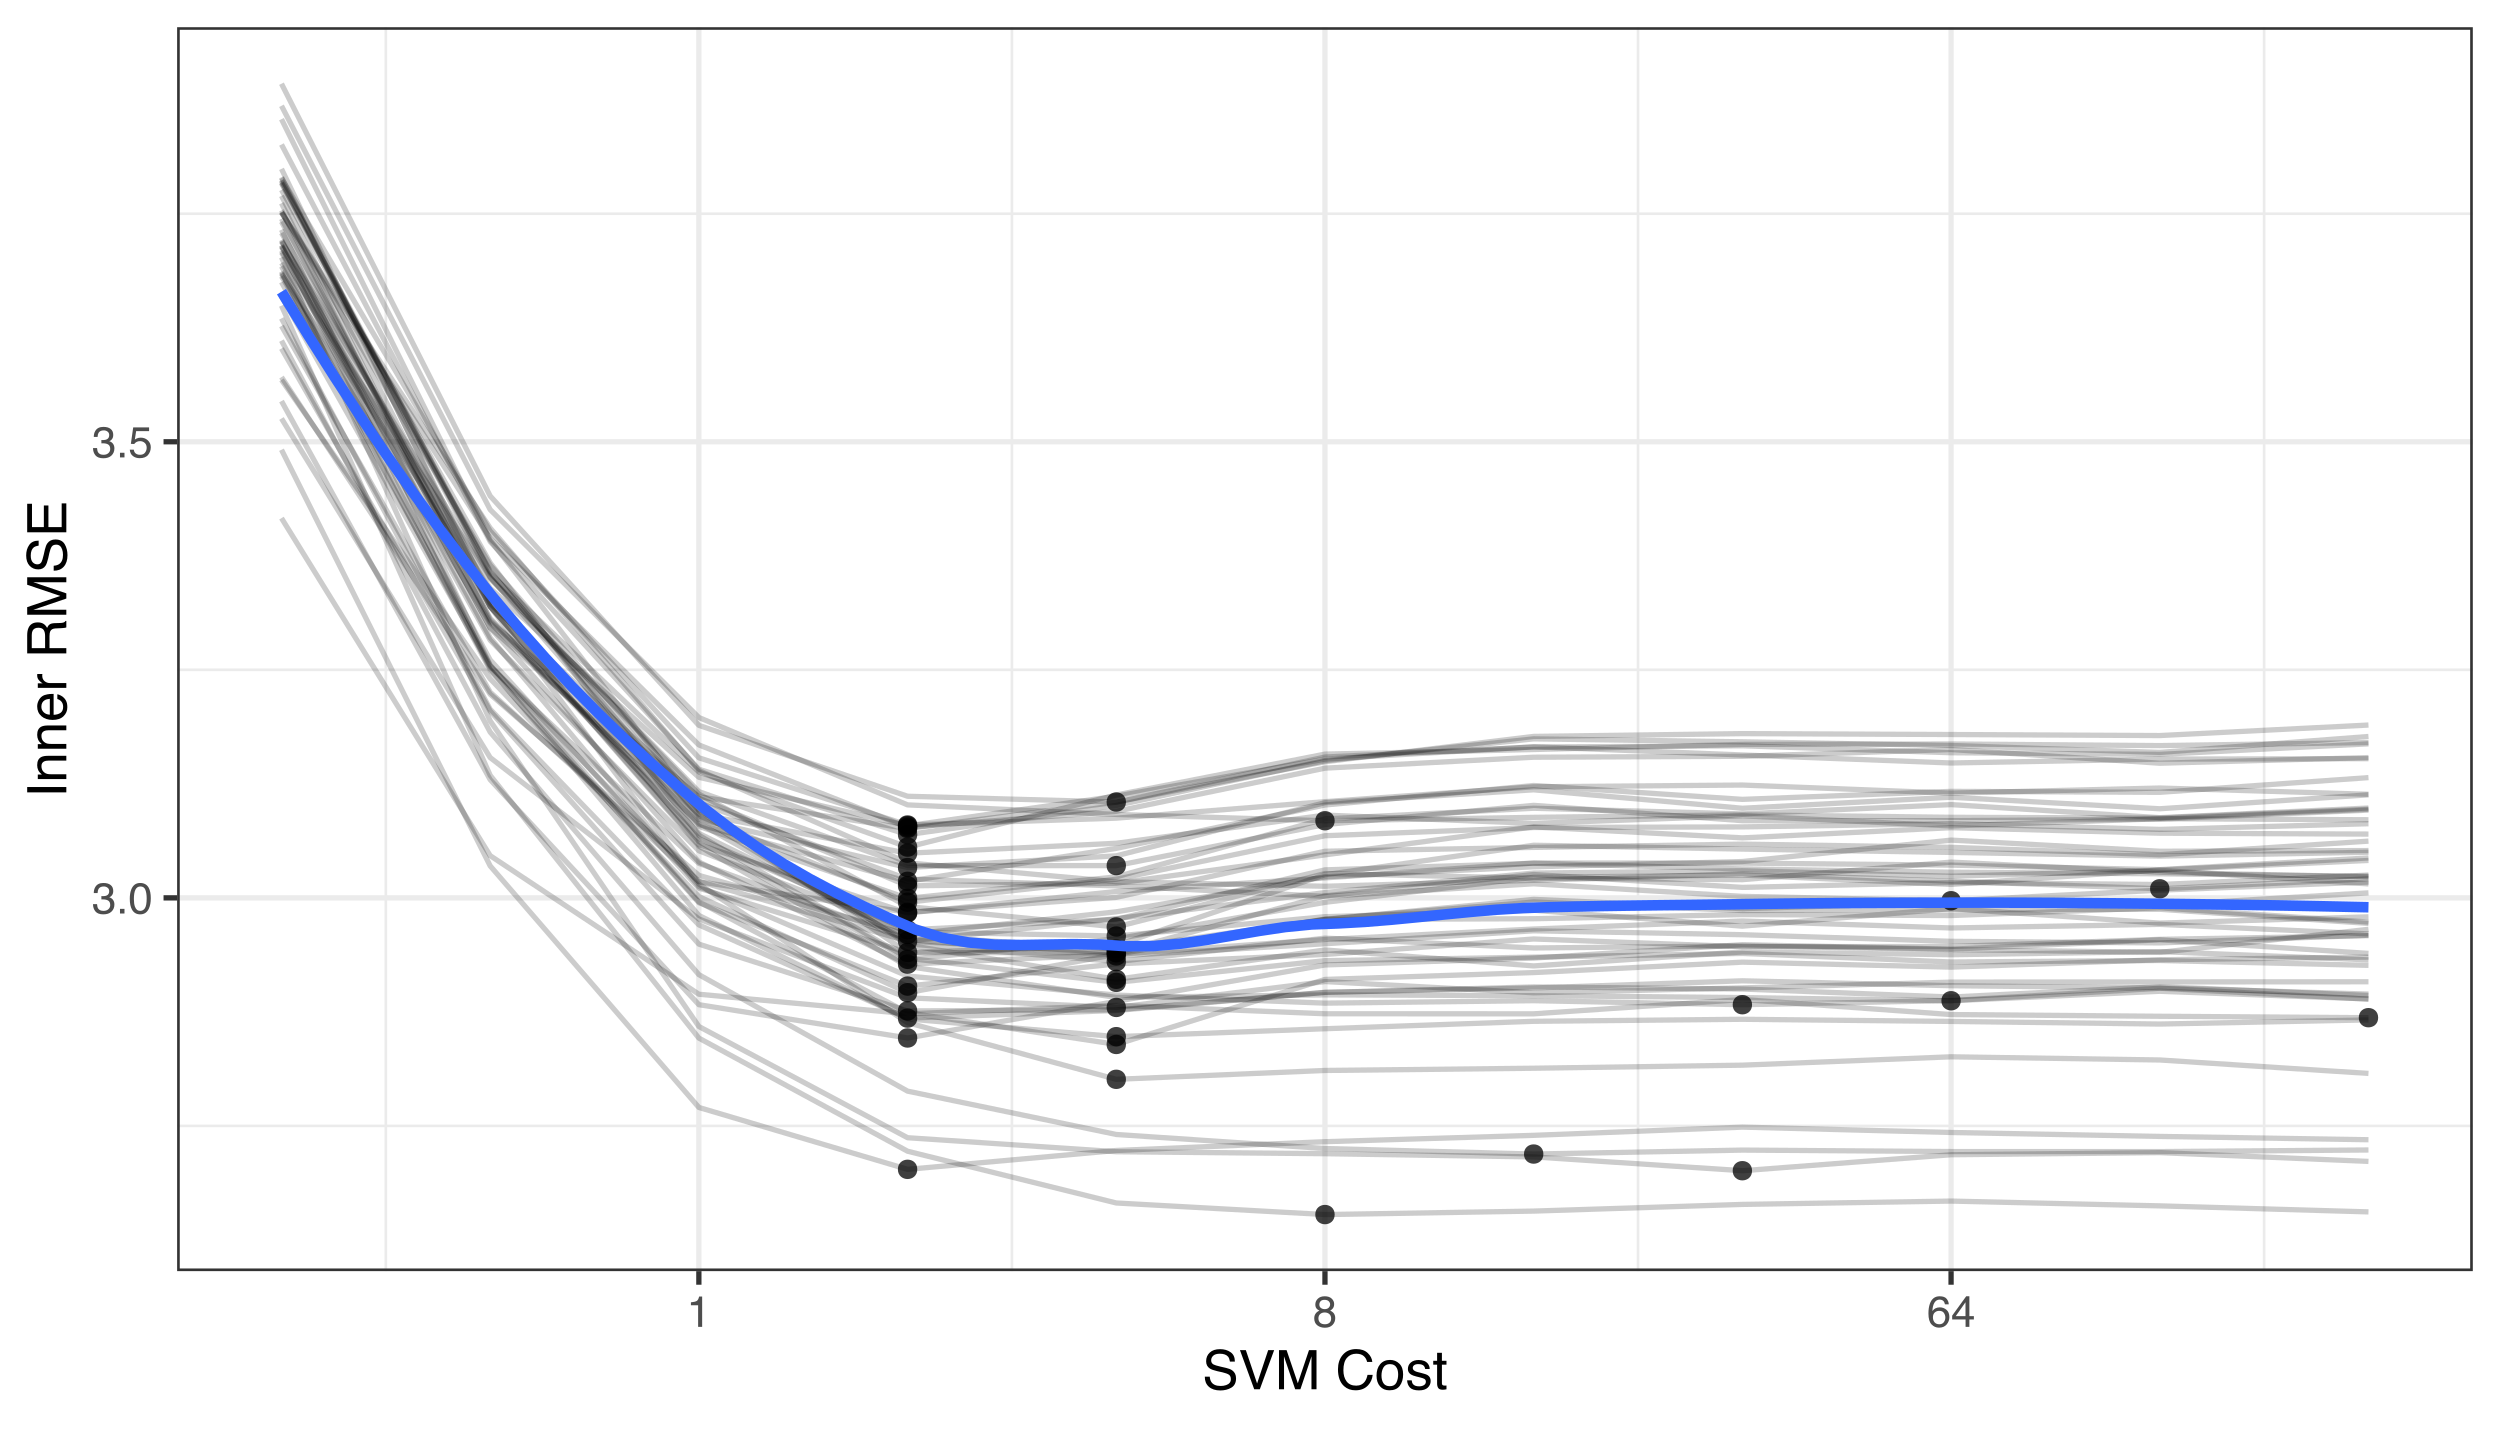 <?xml version="1.0" encoding="UTF-8"?>
<svg xmlns="http://www.w3.org/2000/svg" xmlns:xlink="http://www.w3.org/1999/xlink" width="504pt" height="288pt" viewBox="0 0 504 288" version="1.1">
<defs>
<g>
<symbol overflow="visible" id="glyph0-0">
<path style="stroke:none;" d="M 0.281 0 L 0.281 -6.312 L 5.297 -6.312 L 5.297 0 Z M 4.5 -0.797 L 4.5 -5.516 L 1.078 -5.516 L 1.078 -0.797 Z M 4.5 -0.797 "/>
</symbol>
<symbol overflow="visible" id="glyph0-1">
<path style="stroke:none;" d="M 2.281 0.172 C 1.551 0.172 1.02 -0.023 0.688 -0.422 C 0.363 -0.828 0.203 -1.316 0.203 -1.891 L 1.016 -1.891 C 1.047 -1.492 1.117 -1.203 1.234 -1.016 C 1.441 -0.691 1.805 -0.531 2.328 -0.531 C 2.734 -0.531 3.055 -0.641 3.297 -0.859 C 3.547 -1.078 3.672 -1.359 3.672 -1.703 C 3.672 -2.129 3.539 -2.426 3.281 -2.594 C 3.031 -2.758 2.672 -2.844 2.203 -2.844 C 2.148 -2.844 2.098 -2.844 2.047 -2.844 C 1.992 -2.844 1.941 -2.844 1.891 -2.844 L 1.891 -3.516 C 1.973 -3.516 2.039 -3.508 2.094 -3.5 C 2.145 -3.5 2.203 -3.5 2.266 -3.5 C 2.555 -3.5 2.797 -3.547 2.984 -3.641 C 3.305 -3.797 3.469 -4.082 3.469 -4.5 C 3.469 -4.801 3.359 -5.035 3.141 -5.203 C 2.922 -5.367 2.672 -5.453 2.391 -5.453 C 1.867 -5.453 1.508 -5.281 1.312 -4.938 C 1.207 -4.75 1.145 -4.477 1.125 -4.125 L 0.359 -4.125 C 0.359 -4.582 0.453 -4.973 0.641 -5.297 C 0.953 -5.867 1.504 -6.156 2.297 -6.156 C 2.93 -6.156 3.422 -6.016 3.766 -5.734 C 4.109 -5.461 4.281 -5.062 4.281 -4.531 C 4.281 -4.145 4.176 -3.836 3.969 -3.609 C 3.844 -3.461 3.68 -3.348 3.484 -3.266 C 3.805 -3.172 4.055 -3 4.234 -2.75 C 4.422 -2.5 4.516 -2.191 4.516 -1.828 C 4.516 -1.234 4.316 -0.75 3.922 -0.375 C 3.535 -0.008 2.988 0.172 2.281 0.172 Z M 2.281 0.172 "/>
</symbol>
<symbol overflow="visible" id="glyph0-2">
<path style="stroke:none;" d="M 0.75 -0.938 L 1.656 -0.938 L 1.656 0 L 0.75 0 Z M 0.75 -0.938 "/>
</symbol>
<symbol overflow="visible" id="glyph0-3">
<path style="stroke:none;" d="M 2.375 -6.156 C 3.176 -6.156 3.754 -5.828 4.109 -5.172 C 4.379 -4.66 4.516 -3.961 4.516 -3.078 C 4.516 -2.242 4.391 -1.555 4.141 -1.016 C 3.785 -0.223 3.195 0.172 2.375 0.172 C 1.633 0.172 1.082 -0.148 0.719 -0.797 C 0.426 -1.328 0.281 -2.047 0.281 -2.953 C 0.281 -3.648 0.367 -4.25 0.547 -4.75 C 0.879 -5.688 1.488 -6.156 2.375 -6.156 Z M 2.375 -0.531 C 2.77 -0.531 3.086 -0.707 3.328 -1.062 C 3.566 -1.426 3.688 -2.086 3.688 -3.047 C 3.688 -3.754 3.598 -4.332 3.422 -4.781 C 3.254 -5.227 2.922 -5.453 2.422 -5.453 C 1.973 -5.453 1.641 -5.238 1.422 -4.812 C 1.211 -4.383 1.109 -3.754 1.109 -2.922 C 1.109 -2.297 1.176 -1.789 1.312 -1.406 C 1.52 -0.82 1.875 -0.531 2.375 -0.531 Z M 2.375 -0.531 "/>
</symbol>
<symbol overflow="visible" id="glyph0-4">
<path style="stroke:none;" d="M 1.094 -1.562 C 1.133 -1.125 1.336 -0.82 1.703 -0.656 C 1.879 -0.57 2.094 -0.531 2.344 -0.531 C 2.801 -0.531 3.141 -0.676 3.359 -0.969 C 3.578 -1.258 3.688 -1.582 3.688 -1.938 C 3.688 -2.363 3.555 -2.691 3.297 -2.922 C 3.035 -3.16 2.719 -3.281 2.344 -3.281 C 2.082 -3.281 1.852 -3.227 1.656 -3.125 C 1.469 -3.02 1.305 -2.879 1.172 -2.703 L 0.5 -2.734 L 0.969 -6.047 L 4.172 -6.047 L 4.172 -5.297 L 1.562 -5.297 L 1.297 -3.594 C 1.43 -3.695 1.566 -3.773 1.703 -3.828 C 1.93 -3.93 2.195 -3.984 2.5 -3.984 C 3.062 -3.984 3.535 -3.801 3.922 -3.438 C 4.316 -3.07 4.516 -2.609 4.516 -2.047 C 4.516 -1.461 4.332 -0.945 3.969 -0.5 C 3.613 -0.062 3.047 0.156 2.266 0.156 C 1.754 0.156 1.305 0.016 0.922 -0.266 C 0.547 -0.547 0.332 -0.977 0.281 -1.562 Z M 1.094 -1.562 "/>
</symbol>
<symbol overflow="visible" id="glyph0-5">
<path style="stroke:none;" d="M 0.844 -4.359 L 0.844 -4.953 C 1.395 -5.004 1.781 -5.094 2 -5.219 C 2.227 -5.344 2.395 -5.645 2.5 -6.125 L 3.109 -6.125 L 3.109 0 L 2.297 0 L 2.297 -4.359 Z M 0.844 -4.359 "/>
</symbol>
<symbol overflow="visible" id="glyph0-6">
<path style="stroke:none;" d="M 2.391 -3.578 C 2.734 -3.578 3 -3.672 3.188 -3.859 C 3.383 -4.047 3.484 -4.273 3.484 -4.547 C 3.484 -4.773 3.391 -4.984 3.203 -5.172 C 3.016 -5.359 2.734 -5.453 2.359 -5.453 C 1.992 -5.453 1.727 -5.359 1.562 -5.172 C 1.395 -4.984 1.312 -4.758 1.312 -4.5 C 1.312 -4.207 1.414 -3.977 1.625 -3.812 C 1.844 -3.656 2.098 -3.578 2.391 -3.578 Z M 2.438 -0.531 C 2.801 -0.531 3.098 -0.625 3.328 -0.812 C 3.566 -1.008 3.688 -1.301 3.688 -1.688 C 3.688 -2.082 3.562 -2.383 3.312 -2.594 C 3.07 -2.801 2.766 -2.906 2.391 -2.906 C 2.016 -2.906 1.707 -2.797 1.469 -2.578 C 1.238 -2.367 1.125 -2.078 1.125 -1.703 C 1.125 -1.391 1.227 -1.113 1.438 -0.875 C 1.656 -0.645 1.988 -0.531 2.438 -0.531 Z M 1.344 -3.281 C 1.125 -3.375 0.957 -3.477 0.844 -3.594 C 0.613 -3.82 0.5 -4.125 0.5 -4.5 C 0.5 -4.957 0.664 -5.348 1 -5.672 C 1.332 -6.004 1.801 -6.172 2.406 -6.172 C 3 -6.172 3.461 -6.016 3.797 -5.703 C 4.129 -5.391 4.297 -5.023 4.297 -4.609 C 4.297 -4.223 4.195 -3.914 4 -3.688 C 3.895 -3.551 3.727 -3.414 3.5 -3.281 C 3.758 -3.164 3.961 -3.031 4.109 -2.875 C 4.379 -2.594 4.516 -2.223 4.516 -1.766 C 4.516 -1.223 4.332 -0.766 3.969 -0.391 C 3.602 -0.016 3.086 0.172 2.422 0.172 C 1.828 0.172 1.32 0.008 0.906 -0.312 C 0.488 -0.633 0.281 -1.109 0.281 -1.734 C 0.281 -2.086 0.367 -2.395 0.547 -2.656 C 0.723 -2.926 0.988 -3.133 1.344 -3.281 Z M 1.344 -3.281 "/>
</symbol>
<symbol overflow="visible" id="glyph0-7">
<path style="stroke:none;" d="M 2.578 -6.172 C 3.266 -6.172 3.742 -5.992 4.016 -5.641 C 4.285 -5.285 4.422 -4.922 4.422 -4.547 L 3.656 -4.547 C 3.602 -4.785 3.531 -4.973 3.438 -5.109 C 3.25 -5.367 2.961 -5.5 2.578 -5.5 C 2.148 -5.5 1.805 -5.297 1.547 -4.891 C 1.297 -4.492 1.156 -3.926 1.125 -3.188 C 1.301 -3.445 1.523 -3.641 1.797 -3.766 C 2.047 -3.879 2.32 -3.938 2.625 -3.938 C 3.133 -3.938 3.582 -3.77 3.969 -3.438 C 4.352 -3.113 4.547 -2.625 4.547 -1.969 C 4.547 -1.414 4.363 -0.922 4 -0.484 C 3.633 -0.055 3.117 0.156 2.453 0.156 C 1.867 0.156 1.367 -0.062 0.953 -0.5 C 0.535 -0.938 0.328 -1.672 0.328 -2.703 C 0.328 -3.461 0.422 -4.109 0.609 -4.641 C 0.961 -5.66 1.617 -6.172 2.578 -6.172 Z M 2.516 -0.531 C 2.922 -0.531 3.223 -0.664 3.422 -0.938 C 3.629 -1.207 3.734 -1.531 3.734 -1.906 C 3.734 -2.219 3.641 -2.516 3.453 -2.797 C 3.273 -3.086 2.953 -3.234 2.484 -3.234 C 2.148 -3.234 1.859 -3.125 1.609 -2.906 C 1.359 -2.688 1.234 -2.352 1.234 -1.906 C 1.234 -1.52 1.344 -1.191 1.562 -0.922 C 1.789 -0.66 2.109 -0.531 2.516 -0.531 Z M 2.516 -0.531 "/>
</symbol>
<symbol overflow="visible" id="glyph0-8">
<path style="stroke:none;" d="M 2.906 -2.172 L 2.906 -4.969 L 0.938 -2.172 Z M 2.922 0 L 2.922 -1.5 L 0.219 -1.5 L 0.219 -2.266 L 3.047 -6.172 L 3.688 -6.172 L 3.688 -2.172 L 4.594 -2.172 L 4.594 -1.5 L 3.688 -1.5 L 3.688 0 Z M 2.922 0 "/>
</symbol>
<symbol overflow="visible" id="glyph1-0">
<path style="stroke:none;" d="M 0.359 0 L 0.359 -7.891 L 6.625 -7.891 L 6.625 0 Z M 5.625 -0.984 L 5.625 -6.906 L 1.344 -6.906 L 1.344 -0.984 Z M 5.625 -0.984 "/>
</symbol>
<symbol overflow="visible" id="glyph1-1">
<path style="stroke:none;" d="M 1.531 -2.547 C 1.562 -2.098 1.672 -1.734 1.859 -1.453 C 2.211 -0.93 2.836 -0.672 3.734 -0.672 C 4.129 -0.672 4.492 -0.727 4.828 -0.844 C 5.461 -1.062 5.781 -1.457 5.781 -2.031 C 5.781 -2.469 5.645 -2.773 5.375 -2.953 C 5.102 -3.129 4.676 -3.285 4.094 -3.422 L 3.031 -3.656 C 2.332 -3.82 1.836 -4 1.547 -4.188 C 1.047 -4.508 0.797 -5 0.797 -5.656 C 0.797 -6.363 1.039 -6.945 1.531 -7.406 C 2.02 -7.863 2.711 -8.094 3.609 -8.094 C 4.441 -8.094 5.145 -7.891 5.719 -7.484 C 6.301 -7.086 6.594 -6.453 6.594 -5.578 L 5.594 -5.578 C 5.531 -5.992 5.414 -6.316 5.25 -6.547 C 4.914 -6.961 4.359 -7.172 3.578 -7.172 C 2.953 -7.172 2.5 -7.035 2.219 -6.766 C 1.945 -6.504 1.812 -6.195 1.812 -5.844 C 1.812 -5.457 1.973 -5.176 2.297 -5 C 2.504 -4.883 2.984 -4.738 3.734 -4.562 L 4.828 -4.312 C 5.367 -4.188 5.781 -4.02 6.062 -3.812 C 6.57 -3.445 6.828 -2.91 6.828 -2.203 C 6.828 -1.328 6.508 -0.703 5.875 -0.328 C 5.238 0.047 4.5 0.234 3.656 0.234 C 2.676 0.234 1.906 -0.016 1.344 -0.516 C 0.789 -1.016 0.52 -1.691 0.531 -2.547 Z M 3.703 -8.109 Z M 3.703 -8.109 "/>
</symbol>
<symbol overflow="visible" id="glyph1-2">
<path style="stroke:none;" d="M 1.469 -7.891 L 3.734 -1.172 L 5.969 -7.891 L 7.172 -7.891 L 4.281 0 L 3.156 0 L 0.281 -7.891 Z M 1.469 -7.891 "/>
</symbol>
<symbol overflow="visible" id="glyph1-3">
<path style="stroke:none;" d="M 0.812 -7.891 L 2.344 -7.891 L 4.609 -1.219 L 6.859 -7.891 L 8.375 -7.891 L 8.375 0 L 7.359 0 L 7.359 -4.656 C 7.359 -4.82 7.359 -5.086 7.359 -5.453 C 7.367 -5.828 7.375 -6.227 7.375 -6.656 L 5.125 0 L 4.078 0 L 1.812 -6.656 L 1.812 -6.406 C 1.812 -6.219 1.812 -5.926 1.812 -5.531 C 1.82 -5.133 1.828 -4.844 1.828 -4.656 L 1.828 0 L 0.812 0 Z M 0.812 -7.891 "/>
</symbol>
<symbol overflow="visible" id="glyph1-4">
<path style="stroke:none;" d=""/>
</symbol>
<symbol overflow="visible" id="glyph1-5">
<path style="stroke:none;" d="M 4.156 -8.109 C 5.156 -8.109 5.93 -7.844 6.484 -7.312 C 7.035 -6.789 7.344 -6.191 7.406 -5.516 L 6.359 -5.516 C 6.242 -6.023 6.008 -6.426 5.656 -6.719 C 5.301 -7.02 4.805 -7.172 4.172 -7.172 C 3.398 -7.172 2.773 -6.895 2.297 -6.344 C 1.816 -5.801 1.578 -4.969 1.578 -3.844 C 1.578 -2.914 1.789 -2.164 2.219 -1.594 C 2.656 -1.02 3.301 -0.734 4.156 -0.734 C 4.938 -0.734 5.535 -1.035 5.953 -1.641 C 6.172 -1.961 6.332 -2.383 6.438 -2.906 L 7.484 -2.906 C 7.391 -2.07 7.082 -1.375 6.562 -0.812 C 5.938 -0.133 5.086 0.203 4.016 0.203 C 3.098 0.203 2.332 -0.07 1.719 -0.625 C 0.895 -1.363 0.484 -2.5 0.484 -4.031 C 0.484 -5.195 0.789 -6.148 1.406 -6.891 C 2.07 -7.703 2.988 -8.109 4.156 -8.109 Z M 3.953 -8.109 Z M 3.953 -8.109 "/>
</symbol>
<symbol overflow="visible" id="glyph1-6">
<path style="stroke:none;" d="M 2.984 -0.625 C 3.629 -0.625 4.07 -0.863 4.312 -1.344 C 4.551 -1.832 4.672 -2.375 4.672 -2.969 C 4.672 -3.508 4.582 -3.945 4.406 -4.281 C 4.133 -4.812 3.664 -5.078 3 -5.078 C 2.406 -5.078 1.973 -4.848 1.703 -4.391 C 1.441 -3.941 1.312 -3.398 1.312 -2.766 C 1.312 -2.148 1.441 -1.641 1.703 -1.234 C 1.973 -0.828 2.398 -0.625 2.984 -0.625 Z M 3.031 -5.922 C 3.77 -5.922 4.395 -5.672 4.906 -5.172 C 5.414 -4.68 5.672 -3.957 5.672 -3 C 5.672 -2.07 5.445 -1.305 5 -0.703 C 4.551 -0.098 3.852 0.203 2.906 0.203 C 2.113 0.203 1.484 -0.062 1.016 -0.594 C 0.547 -1.125 0.312 -1.844 0.312 -2.75 C 0.312 -3.719 0.555 -4.488 1.047 -5.062 C 1.535 -5.633 2.195 -5.922 3.031 -5.922 Z M 3 -5.891 Z M 3 -5.891 "/>
</symbol>
<symbol overflow="visible" id="glyph1-7">
<path style="stroke:none;" d="M 1.281 -1.812 C 1.312 -1.488 1.395 -1.238 1.531 -1.062 C 1.77 -0.75 2.191 -0.594 2.797 -0.594 C 3.148 -0.594 3.461 -0.672 3.734 -0.828 C 4.004 -0.984 4.141 -1.223 4.141 -1.547 C 4.141 -1.797 4.031 -1.984 3.812 -2.109 C 3.676 -2.191 3.398 -2.285 2.984 -2.391 L 2.219 -2.578 C 1.727 -2.703 1.367 -2.836 1.141 -2.984 C 0.723 -3.254 0.516 -3.617 0.516 -4.078 C 0.516 -4.617 0.707 -5.055 1.094 -5.391 C 1.488 -5.734 2.02 -5.906 2.688 -5.906 C 3.551 -5.906 4.176 -5.648 4.562 -5.141 C 4.801 -4.816 4.914 -4.469 4.906 -4.094 L 4 -4.094 C 3.977 -4.312 3.898 -4.508 3.766 -4.688 C 3.547 -4.945 3.16 -5.078 2.609 -5.078 C 2.242 -5.078 1.969 -5.004 1.781 -4.859 C 1.594 -4.723 1.5 -4.539 1.5 -4.312 C 1.5 -4.062 1.625 -3.863 1.875 -3.719 C 2.008 -3.625 2.219 -3.539 2.5 -3.469 L 3.141 -3.312 C 3.836 -3.145 4.301 -2.984 4.531 -2.828 C 4.914 -2.578 5.109 -2.191 5.109 -1.672 C 5.109 -1.148 4.91 -0.703 4.516 -0.328 C 4.129 0.035 3.539 0.219 2.75 0.219 C 1.895 0.219 1.285 0.023 0.922 -0.359 C 0.566 -0.754 0.379 -1.238 0.359 -1.812 Z M 2.719 -5.891 Z M 2.719 -5.891 "/>
</symbol>
<symbol overflow="visible" id="glyph1-8">
<path style="stroke:none;" d="M 0.906 -7.359 L 1.875 -7.359 L 1.875 -5.75 L 2.797 -5.75 L 2.797 -4.969 L 1.875 -4.969 L 1.875 -1.203 C 1.875 -1.004 1.941 -0.875 2.078 -0.812 C 2.16 -0.77 2.285 -0.75 2.453 -0.75 C 2.504 -0.75 2.555 -0.75 2.609 -0.75 C 2.66 -0.75 2.723 -0.754 2.797 -0.766 L 2.797 0 C 2.68 0.031 2.562 0.051 2.438 0.062 C 2.32 0.082 2.195 0.094 2.062 0.094 C 1.613 0.094 1.305 -0.02 1.141 -0.25 C 0.984 -0.488 0.906 -0.789 0.906 -1.156 L 0.906 -4.969 L 0.125 -4.969 L 0.125 -5.75 L 0.906 -5.75 Z M 0.906 -7.359 "/>
</symbol>
<symbol overflow="visible" id="glyph2-0">
<path style="stroke:none;" d="M 0 -0.359 L -7.891 -0.359 L -7.891 -6.625 L 0 -6.625 Z M -0.984 -5.625 L -6.906 -5.625 L -6.906 -1.344 L -0.984 -1.344 Z M -0.984 -5.625 "/>
</symbol>
<symbol overflow="visible" id="glyph2-1">
<path style="stroke:none;" d="M -7.891 -1.078 L -7.891 -2.156 L 0 -2.156 L 0 -1.078 Z M -7.891 -1.078 "/>
</symbol>
<symbol overflow="visible" id="glyph2-2">
<path style="stroke:none;" d="M -5.75 -0.703 L -5.75 -1.625 L -4.938 -1.625 C -5.27 -1.895 -5.508 -2.18 -5.656 -2.484 C -5.801 -2.797 -5.875 -3.133 -5.875 -3.5 C -5.875 -4.32 -5.594 -4.875 -5.031 -5.156 C -4.719 -5.312 -4.27 -5.391 -3.688 -5.391 L 0 -5.391 L 0 -4.422 L -3.625 -4.422 C -3.977 -4.422 -4.258 -4.367 -4.469 -4.266 C -4.832 -4.086 -5.016 -3.773 -5.016 -3.328 C -5.016 -3.098 -4.988 -2.91 -4.938 -2.766 C -4.863 -2.492 -4.707 -2.258 -4.469 -2.062 C -4.281 -1.906 -4.082 -1.801 -3.875 -1.75 C -3.676 -1.695 -3.391 -1.672 -3.016 -1.672 L 0 -1.672 L 0 -0.703 Z M -5.891 -2.984 Z M -5.891 -2.984 "/>
</symbol>
<symbol overflow="visible" id="glyph2-3">
<path style="stroke:none;" d="M -5.875 -3.109 C -5.875 -3.516 -5.781 -3.906 -5.594 -4.281 C -5.406 -4.664 -5.156 -4.961 -4.844 -5.172 C -4.562 -5.359 -4.223 -5.484 -3.828 -5.547 C -3.566 -5.609 -3.145 -5.641 -2.562 -5.641 L -2.562 -1.422 C -1.977 -1.441 -1.508 -1.578 -1.156 -1.828 C -0.812 -2.086 -0.641 -2.488 -0.641 -3.031 C -0.641 -3.539 -0.805 -3.945 -1.141 -4.25 C -1.328 -4.414 -1.551 -4.535 -1.812 -4.609 L -1.812 -5.562 C -1.594 -5.531 -1.352 -5.441 -1.094 -5.297 C -0.832 -5.16 -0.625 -5.004 -0.469 -4.828 C -0.176 -4.535 0.02 -4.176 0.125 -3.75 C 0.176 -3.508 0.203 -3.242 0.203 -2.953 C 0.203 -2.234 -0.055 -1.625 -0.578 -1.125 C -1.098 -0.633 -1.828 -0.391 -2.766 -0.391 C -3.691 -0.391 -4.441 -0.641 -5.016 -1.141 C -5.586 -1.641 -5.875 -2.297 -5.875 -3.109 Z M -3.328 -4.641 C -3.754 -4.609 -4.094 -4.52 -4.344 -4.375 C -4.801 -4.102 -5.031 -3.66 -5.031 -3.047 C -5.031 -2.598 -4.867 -2.223 -4.547 -1.922 C -4.234 -1.629 -3.828 -1.473 -3.328 -1.453 Z M -5.891 -3.016 Z M -5.891 -3.016 "/>
</symbol>
<symbol overflow="visible" id="glyph2-4">
<path style="stroke:none;" d="M -5.75 -0.734 L -5.75 -1.656 L -4.766 -1.656 C -4.953 -1.727 -5.18 -1.91 -5.453 -2.203 C -5.734 -2.492 -5.875 -2.832 -5.875 -3.219 C -5.875 -3.238 -5.875 -3.27 -5.875 -3.312 C -5.875 -3.352 -5.867 -3.426 -5.859 -3.531 L -4.828 -3.531 C -4.836 -3.477 -4.844 -3.426 -4.844 -3.375 C -4.852 -3.32 -4.859 -3.27 -4.859 -3.219 C -4.859 -2.727 -4.703 -2.352 -4.391 -2.094 C -4.078 -1.832 -3.719 -1.703 -3.312 -1.703 L 0 -1.703 L 0 -0.734 Z M -5.75 -0.734 "/>
</symbol>
<symbol overflow="visible" id="glyph2-5">
<path style="stroke:none;" d=""/>
</symbol>
<symbol overflow="visible" id="glyph2-6">
<path style="stroke:none;" d="M -4.281 -4.5 C -4.281 -5.008 -4.379 -5.41 -4.578 -5.703 C -4.773 -5.992 -5.133 -6.141 -5.656 -6.141 C -6.219 -6.141 -6.602 -5.93 -6.812 -5.516 C -6.914 -5.297 -6.969 -5.004 -6.969 -4.641 L -6.969 -2.031 L -4.281 -2.031 Z M -7.891 -0.969 L -7.891 -4.625 C -7.891 -5.219 -7.801 -5.711 -7.625 -6.109 C -7.289 -6.848 -6.672 -7.219 -5.766 -7.219 C -5.285 -7.219 -4.895 -7.117 -4.594 -6.922 C -4.301 -6.734 -4.062 -6.461 -3.875 -6.109 C -3.75 -6.41 -3.582 -6.641 -3.375 -6.797 C -3.176 -6.953 -2.848 -7.039 -2.391 -7.062 L -1.328 -7.094 C -1.023 -7.102 -0.801 -7.129 -0.656 -7.172 C -0.406 -7.234 -0.242 -7.348 -0.172 -7.516 L 0 -7.516 L 0 -6.203 C -0.07 -6.172 -0.16 -6.145 -0.266 -6.125 C -0.367 -6.102 -0.578 -6.082 -0.891 -6.062 L -2.203 -6 C -2.711 -5.977 -3.055 -5.789 -3.234 -5.438 C -3.336 -5.227 -3.391 -4.906 -3.391 -4.469 L -3.391 -2.031 L 0 -2.031 L 0 -0.969 Z M -7.891 -0.969 "/>
</symbol>
<symbol overflow="visible" id="glyph2-7">
<path style="stroke:none;" d="M -7.891 -0.812 L -7.891 -2.344 L -1.219 -4.609 L -7.891 -6.859 L -7.891 -8.375 L 0 -8.375 L 0 -7.359 L -4.656 -7.359 C -4.82 -7.359 -5.086 -7.359 -5.453 -7.359 C -5.828 -7.367 -6.227 -7.375 -6.656 -7.375 L 0 -5.125 L 0 -4.078 L -6.656 -1.812 L -6.406 -1.812 C -6.219 -1.812 -5.926 -1.812 -5.531 -1.812 C -5.133 -1.82 -4.844 -1.828 -4.656 -1.828 L 0 -1.828 L 0 -0.812 Z M -7.891 -0.812 "/>
</symbol>
<symbol overflow="visible" id="glyph2-8">
<path style="stroke:none;" d="M -2.547 -1.531 C -2.098 -1.562 -1.734 -1.672 -1.453 -1.859 C -0.93 -2.211 -0.672 -2.836 -0.672 -3.734 C -0.672 -4.129 -0.727 -4.492 -0.844 -4.828 C -1.062 -5.461 -1.457 -5.781 -2.031 -5.781 C -2.469 -5.781 -2.773 -5.645 -2.953 -5.375 C -3.129 -5.102 -3.285 -4.676 -3.422 -4.094 L -3.656 -3.031 C -3.82 -2.332 -4 -1.836 -4.188 -1.547 C -4.508 -1.047 -5 -0.797 -5.656 -0.797 C -6.363 -0.797 -6.945 -1.039 -7.406 -1.531 C -7.863 -2.02 -8.094 -2.711 -8.094 -3.609 C -8.094 -4.441 -7.891 -5.145 -7.484 -5.719 C -7.086 -6.301 -6.453 -6.594 -5.578 -6.594 L -5.578 -5.594 C -5.992 -5.531 -6.316 -5.414 -6.547 -5.25 C -6.961 -4.914 -7.172 -4.359 -7.172 -3.578 C -7.172 -2.953 -7.035 -2.5 -6.766 -2.219 C -6.504 -1.945 -6.195 -1.812 -5.844 -1.812 C -5.457 -1.812 -5.176 -1.973 -5 -2.297 C -4.883 -2.504 -4.738 -2.984 -4.562 -3.734 L -4.312 -4.828 C -4.188 -5.367 -4.02 -5.781 -3.812 -6.062 C -3.445 -6.57 -2.91 -6.828 -2.203 -6.828 C -1.328 -6.828 -0.703 -6.508 -0.328 -5.875 C 0.047 -5.238 0.234 -4.5 0.234 -3.656 C 0.234 -2.676 -0.016 -1.906 -0.516 -1.344 C -1.016 -0.789 -1.691 -0.52 -2.547 -0.531 Z M -8.109 -3.703 Z M -8.109 -3.703 "/>
</symbol>
<symbol overflow="visible" id="glyph2-9">
<path style="stroke:none;" d="M -7.891 -0.938 L -7.891 -6.688 L -6.922 -6.688 L -6.922 -1.984 L -4.531 -1.984 L -4.531 -6.344 L -3.609 -6.344 L -3.609 -1.984 L -0.938 -1.984 L -0.938 -6.766 L 0 -6.766 L 0 -0.938 Z M -7.891 -3.859 Z M -7.891 -3.859 "/>
</symbol>
</g>
<clipPath id="clip1">
  <path d="M 35.707 5.48 L 498.52 5.48 L 498.52 256.258 L 35.707 256.258 Z M 35.707 5.48 "/>
</clipPath>
<clipPath id="clip2">
  <path d="M 35.707 226 L 498.52 226 L 498.52 228 L 35.707 228 Z M 35.707 226 "/>
</clipPath>
<clipPath id="clip3">
  <path d="M 35.707 134 L 498.52 134 L 498.52 136 L 35.707 136 Z M 35.707 134 "/>
</clipPath>
<clipPath id="clip4">
  <path d="M 35.707 42 L 498.52 42 L 498.52 44 L 35.707 44 Z M 35.707 42 "/>
</clipPath>
<clipPath id="clip5">
  <path d="M 77 5.48 L 79 5.48 L 79 256.258 L 77 256.258 Z M 77 5.48 "/>
</clipPath>
<clipPath id="clip6">
  <path d="M 203 5.48 L 205 5.48 L 205 256.258 L 203 256.258 Z M 203 5.48 "/>
</clipPath>
<clipPath id="clip7">
  <path d="M 329 5.48 L 331 5.48 L 331 256.258 L 329 256.258 Z M 329 5.48 "/>
</clipPath>
<clipPath id="clip8">
  <path d="M 456 5.48 L 457 5.48 L 457 256.258 L 456 256.258 Z M 456 5.48 "/>
</clipPath>
<clipPath id="clip9">
  <path d="M 35.707 180 L 498.52 180 L 498.52 182 L 35.707 182 Z M 35.707 180 "/>
</clipPath>
<clipPath id="clip10">
  <path d="M 35.707 88 L 498.52 88 L 498.52 90 L 35.707 90 Z M 35.707 88 "/>
</clipPath>
<clipPath id="clip11">
  <path d="M 140 5.48 L 142 5.48 L 142 256.258 L 140 256.258 Z M 140 5.48 "/>
</clipPath>
<clipPath id="clip12">
  <path d="M 266 5.48 L 268 5.48 L 268 256.258 L 266 256.258 Z M 266 5.48 "/>
</clipPath>
<clipPath id="clip13">
  <path d="M 392 5.48 L 394 5.48 L 394 256.258 L 392 256.258 Z M 392 5.48 "/>
</clipPath>
<clipPath id="clip14">
  <path d="M 35.707 5.48 L 498.52 5.48 L 498.52 256.258 L 35.707 256.258 Z M 35.707 5.48 "/>
</clipPath>
</defs>
<g id="surface64">
<rect x="0" y="0" width="504" height="288" style="fill:rgb(100%,100%,100%);fill-opacity:1;stroke:none;"/>
<path style="fill:none;stroke-width:1.067;stroke-linecap:round;stroke-linejoin:round;stroke:rgb(100%,100%,100%);stroke-opacity:1;stroke-miterlimit:10;" d="M 0 288 L 504 288 L 504 0 L 0 0 Z M 0 288 "/>
<g clip-path="url(#clip1)" clip-rule="nonzero">
<path style=" stroke:none;fill-rule:nonzero;fill:rgb(100%,100%,100%);fill-opacity:1;" d="M 35.707 256.254 L 498.52 256.254 L 498.52 5.477 L 35.707 5.477 Z M 35.707 256.254 "/>
</g>
<g clip-path="url(#clip2)" clip-rule="nonzero">
<path style="fill:none;stroke-width:0.533;stroke-linecap:butt;stroke-linejoin:round;stroke:rgb(92.157%,92.157%,92.157%);stroke-opacity:1;stroke-miterlimit:10;" d="M 35.707 226.98 L 498.52 226.98 "/>
</g>
<g clip-path="url(#clip3)" clip-rule="nonzero">
<path style="fill:none;stroke-width:0.533;stroke-linecap:butt;stroke-linejoin:round;stroke:rgb(92.157%,92.157%,92.157%);stroke-opacity:1;stroke-miterlimit:10;" d="M 35.707 135.031 L 498.52 135.031 "/>
</g>
<g clip-path="url(#clip4)" clip-rule="nonzero">
<path style="fill:none;stroke-width:0.533;stroke-linecap:butt;stroke-linejoin:round;stroke:rgb(92.157%,92.157%,92.157%);stroke-opacity:1;stroke-miterlimit:10;" d="M 35.707 43.086 L 498.52 43.086 "/>
</g>
<g clip-path="url(#clip5)" clip-rule="nonzero">
<path style="fill:none;stroke-width:0.533;stroke-linecap:butt;stroke-linejoin:round;stroke:rgb(92.157%,92.157%,92.157%);stroke-opacity:1;stroke-miterlimit:10;" d="M 77.781 256.254 L 77.781 5.48 "/>
</g>
<g clip-path="url(#clip6)" clip-rule="nonzero">
<path style="fill:none;stroke-width:0.533;stroke-linecap:butt;stroke-linejoin:round;stroke:rgb(92.157%,92.157%,92.157%);stroke-opacity:1;stroke-miterlimit:10;" d="M 204.004 256.254 L 204.004 5.48 "/>
</g>
<g clip-path="url(#clip7)" clip-rule="nonzero">
<path style="fill:none;stroke-width:0.533;stroke-linecap:butt;stroke-linejoin:round;stroke:rgb(92.157%,92.157%,92.157%);stroke-opacity:1;stroke-miterlimit:10;" d="M 330.227 256.254 L 330.227 5.48 "/>
</g>
<g clip-path="url(#clip8)" clip-rule="nonzero">
<path style="fill:none;stroke-width:0.533;stroke-linecap:butt;stroke-linejoin:round;stroke:rgb(92.157%,92.157%,92.157%);stroke-opacity:1;stroke-miterlimit:10;" d="M 456.445 256.254 L 456.445 5.48 "/>
</g>
<g clip-path="url(#clip9)" clip-rule="nonzero">
<path style="fill:none;stroke-width:1.067;stroke-linecap:butt;stroke-linejoin:round;stroke:rgb(92.157%,92.157%,92.157%);stroke-opacity:1;stroke-miterlimit:10;" d="M 35.707 181.008 L 498.52 181.008 "/>
</g>
<g clip-path="url(#clip10)" clip-rule="nonzero">
<path style="fill:none;stroke-width:1.067;stroke-linecap:butt;stroke-linejoin:round;stroke:rgb(92.157%,92.157%,92.157%);stroke-opacity:1;stroke-miterlimit:10;" d="M 35.707 89.059 L 498.52 89.059 "/>
</g>
<g clip-path="url(#clip11)" clip-rule="nonzero">
<path style="fill:none;stroke-width:1.067;stroke-linecap:butt;stroke-linejoin:round;stroke:rgb(92.157%,92.157%,92.157%);stroke-opacity:1;stroke-miterlimit:10;" d="M 140.891 256.254 L 140.891 5.48 "/>
</g>
<g clip-path="url(#clip12)" clip-rule="nonzero">
<path style="fill:none;stroke-width:1.067;stroke-linecap:butt;stroke-linejoin:round;stroke:rgb(92.157%,92.157%,92.157%);stroke-opacity:1;stroke-miterlimit:10;" d="M 267.113 256.254 L 267.113 5.48 "/>
</g>
<g clip-path="url(#clip13)" clip-rule="nonzero">
<path style="fill:none;stroke-width:1.067;stroke-linecap:butt;stroke-linejoin:round;stroke:rgb(92.157%,92.157%,92.157%);stroke-opacity:1;stroke-miterlimit:10;" d="M 393.336 256.254 L 393.336 5.48 "/>
</g>
<path style="fill:none;stroke-width:1.067;stroke-linecap:butt;stroke-linejoin:round;stroke:rgb(0%,0%,0%);stroke-opacity:0.2;stroke-miterlimit:10;" d="M 56.746 53.004 L 98.82 116.672 L 140.891 159.586 L 182.965 174.496 L 225.039 174.508 L 267.113 166.227 L 309.188 162.359 L 351.262 165.449 L 393.336 165.445 L 435.41 165.141 L 477.484 163.316 "/>
<path style=" stroke:none;fill-rule:nonzero;fill:rgb(0%,0%,0%);fill-opacity:0.749;" d="M 226.996 174.508 C 226.996 177.113 223.086 177.113 223.086 174.508 C 223.086 171.902 226.996 171.902 226.996 174.508 "/>
<path style="fill:none;stroke-width:1.067;stroke-linecap:butt;stroke-linejoin:round;stroke:rgb(0%,0%,0%);stroke-opacity:0.2;stroke-miterlimit:10;" d="M 56.746 48.566 L 98.82 122.324 L 140.891 169.082 L 182.965 187.457 L 225.039 185.332 L 267.113 175.363 L 309.188 174.031 L 351.262 175.172 L 393.336 175.836 L 435.41 176.16 L 477.484 176.641 "/>
<path style=" stroke:none;fill-rule:nonzero;fill:rgb(0%,0%,0%);fill-opacity:0.749;" d="M 184.922 187.457 C 184.922 190.062 181.012 190.062 181.012 187.457 C 181.012 184.852 184.922 184.852 184.922 187.457 "/>
<path style="fill:none;stroke-width:1.067;stroke-linecap:butt;stroke-linejoin:round;stroke:rgb(0%,0%,0%);stroke-opacity:0.2;stroke-miterlimit:10;" d="M 56.746 40.973 L 98.82 124.949 L 140.891 166.582 L 182.965 181.098 L 225.039 176.766 L 267.113 165.086 L 309.188 162.945 L 351.262 164.078 L 393.336 162.211 L 435.41 164.84 L 477.484 162.895 "/>
<path style=" stroke:none;fill-rule:nonzero;fill:rgb(0%,0%,0%);fill-opacity:0.749;" d="M 184.922 181.098 C 184.922 183.703 181.012 183.703 181.012 181.098 C 181.012 178.492 184.922 178.492 184.922 181.098 "/>
<path style="fill:none;stroke-width:1.067;stroke-linecap:butt;stroke-linejoin:round;stroke:rgb(0%,0%,0%);stroke-opacity:0.2;stroke-miterlimit:10;" d="M 56.746 65.719 L 98.82 139.543 L 140.891 177.766 L 182.965 183.914 L 225.039 180.902 L 267.113 171.613 L 309.188 170.836 L 351.262 170.176 L 393.336 170.828 L 435.41 172.312 L 477.484 169.574 "/>
<path style=" stroke:none;fill-rule:nonzero;fill:rgb(0%,0%,0%);fill-opacity:0.749;" d="M 184.922 183.914 C 184.922 186.52 181.012 186.52 181.012 183.914 C 181.012 181.305 184.922 181.305 184.922 183.914 "/>
<path style="fill:none;stroke-width:1.067;stroke-linecap:butt;stroke-linejoin:round;stroke:rgb(0%,0%,0%);stroke-opacity:0.2;stroke-miterlimit:10;" d="M 56.746 68.672 L 98.82 147.598 L 140.891 196.488 L 182.965 219.973 L 225.039 228.711 L 267.113 231.543 L 309.188 232.656 L 351.262 231.859 L 393.336 232.152 L 435.41 232.16 L 477.484 231.836 "/>
<path style=" stroke:none;fill-rule:nonzero;fill:rgb(0%,0%,0%);fill-opacity:0.749;" d="M 311.145 232.656 C 311.145 235.262 307.234 235.262 307.234 232.656 C 307.234 230.051 311.145 230.051 311.145 232.656 "/>
<path style="fill:none;stroke-width:1.067;stroke-linecap:butt;stroke-linejoin:round;stroke:rgb(0%,0%,0%);stroke-opacity:0.2;stroke-miterlimit:10;" d="M 56.746 36.309 L 98.82 115.328 L 140.891 163.387 L 182.965 192.043 L 225.039 192.07 L 267.113 185.371 L 309.188 181.312 L 351.262 183.188 L 393.336 181.918 L 435.41 182.473 L 477.484 180 "/>
<path style=" stroke:none;fill-rule:nonzero;fill:rgb(0%,0%,0%);fill-opacity:0.749;" d="M 226.996 192.07 C 226.996 194.676 223.086 194.676 223.086 192.07 C 223.086 189.461 226.996 189.461 226.996 192.07 "/>
<path style="fill:none;stroke-width:1.067;stroke-linecap:butt;stroke-linejoin:round;stroke:rgb(0%,0%,0%);stroke-opacity:0.2;stroke-miterlimit:10;" d="M 56.746 39.48 L 98.82 122.27 L 140.891 170.27 L 182.965 184.059 L 225.039 179.723 L 267.113 176.988 L 309.188 173.98 L 351.262 174.004 L 393.336 174.41 L 435.41 175.316 L 477.484 172.961 "/>
<path style=" stroke:none;fill-rule:nonzero;fill:rgb(0%,0%,0%);fill-opacity:0.749;" d="M 184.922 184.059 C 184.922 186.664 181.012 186.664 181.012 184.059 C 181.012 181.453 184.922 181.453 184.922 184.059 "/>
<path style="fill:none;stroke-width:1.067;stroke-linecap:butt;stroke-linejoin:round;stroke:rgb(0%,0%,0%);stroke-opacity:0.2;stroke-miterlimit:10;" d="M 56.746 104.453 L 98.82 172.5 L 140.891 200.438 L 182.965 204.383 L 225.039 202.676 L 267.113 204.375 L 309.188 204.387 L 351.262 201.504 L 393.336 204.535 L 435.41 204.879 L 477.484 205.164 "/>
<path style=" stroke:none;fill-rule:nonzero;fill:rgb(0%,0%,0%);fill-opacity:0.749;" d="M 479.438 205.164 C 479.438 207.77 475.527 207.77 475.527 205.164 C 475.527 202.559 479.438 202.559 479.438 205.164 "/>
<path style="fill:none;stroke-width:1.067;stroke-linecap:butt;stroke-linejoin:round;stroke:rgb(0%,0%,0%);stroke-opacity:0.2;stroke-miterlimit:10;" d="M 56.746 44.695 L 98.82 122.309 L 140.891 178.227 L 182.965 206.168 L 225.039 217.59 L 267.113 215.805 L 309.188 215.355 L 351.262 214.738 L 393.336 213.051 L 435.41 213.691 L 477.484 216.402 "/>
<path style=" stroke:none;fill-rule:nonzero;fill:rgb(0%,0%,0%);fill-opacity:0.749;" d="M 226.996 217.59 C 226.996 220.195 223.086 220.195 223.086 217.59 C 223.086 214.984 226.996 214.984 226.996 217.59 "/>
<path style="fill:none;stroke-width:1.067;stroke-linecap:butt;stroke-linejoin:round;stroke:rgb(0%,0%,0%);stroke-opacity:0.2;stroke-miterlimit:10;" d="M 56.746 59.723 L 98.82 134.426 L 140.891 174.059 L 182.965 189.391 L 225.039 192.711 L 267.113 190.262 L 309.188 187.648 L 351.262 188.438 L 393.336 189.77 L 435.41 190.09 L 477.484 188.543 "/>
<path style=" stroke:none;fill-rule:nonzero;fill:rgb(0%,0%,0%);fill-opacity:0.749;" d="M 226.996 192.711 C 226.996 195.32 223.086 195.32 223.086 192.711 C 223.086 190.105 226.996 190.105 226.996 192.711 "/>
<path style="fill:none;stroke-width:1.067;stroke-linecap:butt;stroke-linejoin:round;stroke:rgb(0%,0%,0%);stroke-opacity:0.2;stroke-miterlimit:10;" d="M 56.746 42.734 L 98.82 113.938 L 140.891 161.844 L 182.965 177.227 L 225.039 178.602 L 267.113 180.703 L 309.188 178.176 L 351.262 180.707 L 393.336 181.586 L 435.41 179.457 L 477.484 177.824 "/>
<path style=" stroke:none;fill-rule:nonzero;fill:rgb(0%,0%,0%);fill-opacity:0.749;" d="M 395.289 181.586 C 395.289 184.195 391.383 184.195 391.383 181.586 C 391.383 178.98 395.289 178.98 395.289 181.586 "/>
<path style="fill:none;stroke-width:1.067;stroke-linecap:butt;stroke-linejoin:round;stroke:rgb(0%,0%,0%);stroke-opacity:0.2;stroke-miterlimit:10;" d="M 56.746 29.129 L 98.82 109.195 L 140.891 155.074 L 182.965 168.262 L 225.039 162.375 L 267.113 153.348 L 309.188 148.953 L 351.262 149.547 L 393.336 150.289 L 435.41 151.688 L 477.484 148.473 "/>
<path style=" stroke:none;fill-rule:nonzero;fill:rgb(0%,0%,0%);fill-opacity:0.749;" d="M 184.922 168.262 C 184.922 170.867 181.012 170.867 181.012 168.262 C 181.012 165.656 184.922 165.656 184.922 168.262 "/>
<path style="fill:none;stroke-width:1.067;stroke-linecap:butt;stroke-linejoin:round;stroke:rgb(0%,0%,0%);stroke-opacity:0.2;stroke-miterlimit:10;" d="M 56.746 61.621 L 98.82 156.312 L 140.891 209.281 L 182.965 232.086 L 225.039 242.52 L 267.113 244.855 L 309.188 244.156 L 351.262 242.809 L 393.336 242.137 L 435.41 243.102 L 477.484 244.316 "/>
<path style=" stroke:none;fill-rule:nonzero;fill:rgb(0%,0%,0%);fill-opacity:0.749;" d="M 269.07 244.855 C 269.07 247.465 265.16 247.465 265.16 244.855 C 265.16 242.25 269.07 242.25 269.07 244.855 "/>
<path style="fill:none;stroke-width:1.067;stroke-linecap:butt;stroke-linejoin:round;stroke:rgb(0%,0%,0%);stroke-opacity:0.2;stroke-miterlimit:10;" d="M 56.746 42.855 L 98.82 108.551 L 140.891 150.176 L 182.965 166.781 L 225.039 163.562 L 267.113 154.859 L 309.188 152.656 L 351.262 152.469 L 393.336 151.102 L 435.41 153.867 L 477.484 152.723 "/>
<path style=" stroke:none;fill-rule:nonzero;fill:rgb(0%,0%,0%);fill-opacity:0.749;" d="M 184.922 166.781 C 184.922 169.391 181.012 169.391 181.012 166.781 C 181.012 164.176 184.922 164.176 184.922 166.781 "/>
<path style="fill:none;stroke-width:1.067;stroke-linecap:butt;stroke-linejoin:round;stroke:rgb(0%,0%,0%);stroke-opacity:0.2;stroke-miterlimit:10;" d="M 56.746 46.316 L 98.82 134.094 L 140.891 181.809 L 182.965 204.164 L 225.039 210.559 L 267.113 197.453 L 309.188 196.07 L 351.262 193.969 L 393.336 194.973 L 435.41 193.48 L 477.484 192.949 "/>
<path style=" stroke:none;fill-rule:nonzero;fill:rgb(0%,0%,0%);fill-opacity:0.749;" d="M 226.996 210.559 C 226.996 213.168 223.086 213.168 223.086 210.559 C 223.086 207.953 226.996 207.953 226.996 210.559 "/>
<path style="fill:none;stroke-width:1.067;stroke-linecap:butt;stroke-linejoin:round;stroke:rgb(0%,0%,0%);stroke-opacity:0.2;stroke-miterlimit:10;" d="M 56.746 49.445 L 98.82 126.531 L 140.891 164.141 L 182.965 172.004 L 225.039 170 L 267.113 164.324 L 309.188 165.996 L 351.262 164.469 L 393.336 166.508 L 435.41 165.059 L 477.484 165.262 "/>
<path style=" stroke:none;fill-rule:nonzero;fill:rgb(0%,0%,0%);fill-opacity:0.749;" d="M 184.922 172.004 C 184.922 174.609 181.012 174.609 181.012 172.004 C 181.012 169.398 184.922 169.398 184.922 172.004 "/>
<path style="fill:none;stroke-width:1.067;stroke-linecap:butt;stroke-linejoin:round;stroke:rgb(0%,0%,0%);stroke-opacity:0.2;stroke-miterlimit:10;" d="M 56.746 55.215 L 98.82 118.586 L 140.891 156.699 L 182.965 166.48 L 225.039 160.504 L 267.113 153.039 L 309.188 150.551 L 351.262 152.203 L 393.336 153.82 L 435.41 153.035 L 477.484 152.949 "/>
<path style=" stroke:none;fill-rule:nonzero;fill:rgb(0%,0%,0%);fill-opacity:0.749;" d="M 184.922 166.48 C 184.922 169.086 181.012 169.086 181.012 166.48 C 181.012 163.875 184.922 163.875 184.922 166.48 "/>
<path style="fill:none;stroke-width:1.067;stroke-linecap:butt;stroke-linejoin:round;stroke:rgb(0%,0%,0%);stroke-opacity:0.2;stroke-miterlimit:10;" d="M 56.746 76.59 L 98.82 136.844 L 140.891 180.75 L 182.965 200.129 L 225.039 192.391 L 267.113 189.395 L 309.188 187.293 L 351.262 185.676 L 393.336 187.078 L 435.41 186.355 L 477.484 188.27 "/>
<path style=" stroke:none;fill-rule:nonzero;fill:rgb(0%,0%,0%);fill-opacity:0.749;" d="M 184.922 200.129 C 184.922 202.734 181.012 202.734 181.012 200.129 C 181.012 197.523 184.922 197.523 184.922 200.129 "/>
<path style="fill:none;stroke-width:1.067;stroke-linecap:butt;stroke-linejoin:round;stroke:rgb(0%,0%,0%);stroke-opacity:0.2;stroke-miterlimit:10;" d="M 56.746 50.891 L 98.82 124.621 L 140.891 168.012 L 182.965 188.641 L 225.039 191.316 L 267.113 185.371 L 309.188 185.215 L 351.262 184.383 L 393.336 184.574 L 435.41 183.008 L 477.484 185.887 "/>
<path style=" stroke:none;fill-rule:nonzero;fill:rgb(0%,0%,0%);fill-opacity:0.749;" d="M 226.996 191.316 C 226.996 193.922 223.086 193.922 223.086 191.316 C 223.086 188.711 226.996 188.711 226.996 191.316 "/>
<path style="fill:none;stroke-width:1.067;stroke-linecap:butt;stroke-linejoin:round;stroke:rgb(0%,0%,0%);stroke-opacity:0.2;stroke-miterlimit:10;" d="M 56.746 36.785 L 98.82 115.164 L 140.891 164.457 L 182.965 181.887 L 225.039 177.25 L 267.113 168.484 L 309.188 166.828 L 351.262 166.703 L 393.336 166.051 L 435.41 167.207 L 477.484 166.062 "/>
<path style=" stroke:none;fill-rule:nonzero;fill:rgb(0%,0%,0%);fill-opacity:0.749;" d="M 184.922 181.887 C 184.922 184.496 181.012 184.496 181.012 181.887 C 181.012 179.281 184.922 179.281 184.922 181.887 "/>
<path style="fill:none;stroke-width:1.067;stroke-linecap:butt;stroke-linejoin:round;stroke:rgb(0%,0%,0%);stroke-opacity:0.2;stroke-miterlimit:10;" d="M 56.746 36.945 L 98.82 115.621 L 140.891 155.637 L 182.965 170.781 L 225.039 160.266 L 267.113 152.027 L 309.188 151.102 L 351.262 150.074 L 393.336 149.984 L 435.41 150.312 L 477.484 149.695 "/>
<path style=" stroke:none;fill-rule:nonzero;fill:rgb(0%,0%,0%);fill-opacity:0.749;" d="M 184.922 170.781 C 184.922 173.387 181.012 173.387 181.012 170.781 C 181.012 168.176 184.922 168.176 184.922 170.781 "/>
<path style="fill:none;stroke-width:1.067;stroke-linecap:butt;stroke-linejoin:round;stroke:rgb(0%,0%,0%);stroke-opacity:0.2;stroke-miterlimit:10;" d="M 56.746 36.445 L 98.82 116.367 L 140.891 164.68 L 182.965 190.535 L 225.039 197.43 L 267.113 191.512 L 309.188 194.73 L 351.262 191.914 L 393.336 192.469 L 435.41 191.844 L 477.484 193.508 "/>
<path style=" stroke:none;fill-rule:nonzero;fill:rgb(0%,0%,0%);fill-opacity:0.749;" d="M 226.996 197.43 C 226.996 200.035 223.086 200.035 223.086 197.43 C 223.086 194.824 226.996 194.824 226.996 197.43 "/>
<path style="fill:none;stroke-width:1.067;stroke-linecap:butt;stroke-linejoin:round;stroke:rgb(0%,0%,0%);stroke-opacity:0.2;stroke-miterlimit:10;" d="M 56.746 48.73 L 98.82 116.441 L 140.891 160.09 L 182.965 182.766 L 225.039 186.879 L 267.113 176.105 L 309.188 177.047 L 351.262 177.34 L 393.336 173.801 L 435.41 175.852 L 477.484 176.785 "/>
<path style=" stroke:none;fill-rule:nonzero;fill:rgb(0%,0%,0%);fill-opacity:0.749;" d="M 226.996 186.879 C 226.996 189.488 223.086 189.488 223.086 186.879 C 223.086 184.273 226.996 184.273 226.996 186.879 "/>
<path style="fill:none;stroke-width:1.067;stroke-linecap:butt;stroke-linejoin:round;stroke:rgb(0%,0%,0%);stroke-opacity:0.2;stroke-miterlimit:10;" d="M 56.746 21.324 L 98.82 102.746 L 140.891 144.648 L 182.965 162.266 L 225.039 164.191 L 267.113 165.465 L 309.188 164.777 L 351.262 164.27 L 393.336 164.766 L 435.41 164.918 L 477.484 163.145 "/>
<path style=" stroke:none;fill-rule:nonzero;fill:rgb(0%,0%,0%);fill-opacity:0.749;" d="M 269.07 165.465 C 269.07 168.07 265.16 168.07 265.16 165.465 C 265.16 162.859 269.07 162.859 269.07 165.465 "/>
<path style="fill:none;stroke-width:1.067;stroke-linecap:butt;stroke-linejoin:round;stroke:rgb(0%,0%,0%);stroke-opacity:0.2;stroke-miterlimit:10;" d="M 56.746 64.191 L 98.82 142.984 L 140.891 186.453 L 182.965 205.25 L 225.039 203.711 L 267.113 200.066 L 309.188 198.965 L 351.262 199.387 L 393.336 201.004 L 435.41 198.906 L 477.484 200.688 "/>
<path style=" stroke:none;fill-rule:nonzero;fill:rgb(0%,0%,0%);fill-opacity:0.749;" d="M 184.922 205.25 C 184.922 207.855 181.012 207.855 181.012 205.25 C 181.012 202.645 184.922 202.645 184.922 205.25 "/>
<path style="fill:none;stroke-width:1.067;stroke-linecap:butt;stroke-linejoin:round;stroke:rgb(0%,0%,0%);stroke-opacity:0.2;stroke-miterlimit:10;" d="M 56.746 44.094 L 98.82 122.258 L 140.891 170.574 L 182.965 194.836 L 225.039 201.082 L 267.113 200.566 L 309.188 200.727 L 351.262 201.109 L 393.336 201.75 L 435.41 199.844 L 477.484 201.387 "/>
<path style=" stroke:none;fill-rule:nonzero;fill:rgb(0%,0%,0%);fill-opacity:0.749;" d="M 395.289 201.75 C 395.289 204.359 391.383 204.359 391.383 201.75 C 391.383 199.145 395.289 199.145 395.289 201.75 "/>
<path style="fill:none;stroke-width:1.067;stroke-linecap:butt;stroke-linejoin:round;stroke:rgb(0%,0%,0%);stroke-opacity:0.2;stroke-miterlimit:10;" d="M 56.746 76.02 L 98.82 139.953 L 140.891 176.473 L 182.965 188.395 L 225.039 183.816 L 267.113 176.758 L 309.188 174.742 L 351.262 173.684 L 393.336 169.367 L 435.41 171.613 L 477.484 171.469 "/>
<path style=" stroke:none;fill-rule:nonzero;fill:rgb(0%,0%,0%);fill-opacity:0.749;" d="M 184.922 188.395 C 184.922 191 181.012 191 181.012 188.395 C 181.012 185.789 184.922 185.789 184.922 188.395 "/>
<path style="fill:none;stroke-width:1.067;stroke-linecap:butt;stroke-linejoin:round;stroke:rgb(0%,0%,0%);stroke-opacity:0.2;stroke-miterlimit:10;" d="M 56.746 80.855 L 98.82 157.184 L 140.891 202.543 L 182.965 209.258 L 225.039 201.871 L 267.113 194.535 L 309.188 193.145 L 351.262 190.445 L 393.336 191.352 L 435.41 189.465 L 477.484 192.207 "/>
<path style=" stroke:none;fill-rule:nonzero;fill:rgb(0%,0%,0%);fill-opacity:0.749;" d="M 184.922 209.258 C 184.922 211.863 181.012 211.863 181.012 209.258 C 181.012 206.648 184.922 206.648 184.922 209.258 "/>
<path style="fill:none;stroke-width:1.067;stroke-linecap:butt;stroke-linejoin:round;stroke:rgb(0%,0%,0%);stroke-opacity:0.2;stroke-miterlimit:10;" d="M 56.746 70.262 L 98.82 143.355 L 140.891 190.336 L 182.965 203.805 L 225.039 203.574 L 267.113 200.051 L 309.188 199.172 L 351.262 197.73 L 393.336 198.719 L 435.41 199.16 L 477.484 200.406 "/>
<path style=" stroke:none;fill-rule:nonzero;fill:rgb(0%,0%,0%);fill-opacity:0.749;" d="M 184.922 203.805 C 184.922 206.41 181.012 206.41 181.012 203.805 C 181.012 201.199 184.922 201.199 184.922 203.805 "/>
<path style="fill:none;stroke-width:1.067;stroke-linecap:butt;stroke-linejoin:round;stroke:rgb(0%,0%,0%);stroke-opacity:0.2;stroke-miterlimit:10;" d="M 56.746 38.277 L 98.82 113.457 L 140.891 168.379 L 182.965 193.18 L 225.039 198.043 L 267.113 193.668 L 309.188 192.957 L 351.262 192.215 L 393.336 193.938 L 435.41 193.633 L 477.484 194.613 "/>
<path style=" stroke:none;fill-rule:nonzero;fill:rgb(0%,0%,0%);fill-opacity:0.749;" d="M 226.996 198.043 C 226.996 200.652 223.086 200.652 223.086 198.043 C 223.086 195.438 226.996 195.438 226.996 198.043 "/>
<path style="fill:none;stroke-width:1.067;stroke-linecap:butt;stroke-linejoin:round;stroke:rgb(0%,0%,0%);stroke-opacity:0.2;stroke-miterlimit:10;" d="M 56.746 49.785 L 98.82 121.777 L 140.891 160.918 L 182.965 178.59 L 225.039 178.059 L 267.113 172.344 L 309.188 166.703 L 351.262 168.914 L 393.336 166.863 L 435.41 167.973 L 477.484 168.152 "/>
<path style=" stroke:none;fill-rule:nonzero;fill:rgb(0%,0%,0%);fill-opacity:0.749;" d="M 184.922 178.59 C 184.922 181.199 181.012 181.199 181.012 178.59 C 181.012 175.984 184.922 175.984 184.922 178.59 "/>
<path style="fill:none;stroke-width:1.067;stroke-linecap:butt;stroke-linejoin:round;stroke:rgb(0%,0%,0%);stroke-opacity:0.2;stroke-miterlimit:10;" d="M 56.746 49.543 L 98.82 134.863 L 140.891 184.547 L 182.965 205.418 L 225.039 208.988 L 267.113 207.391 L 309.188 205.895 L 351.262 205.488 L 393.336 205.918 L 435.41 206.449 L 477.484 205.613 "/>
<path style=" stroke:none;fill-rule:nonzero;fill:rgb(0%,0%,0%);fill-opacity:0.749;" d="M 226.996 208.988 C 226.996 211.594 223.086 211.594 223.086 208.988 C 223.086 206.383 226.996 206.383 226.996 208.988 "/>
<path style="fill:none;stroke-width:1.067;stroke-linecap:butt;stroke-linejoin:round;stroke:rgb(0%,0%,0%);stroke-opacity:0.2;stroke-miterlimit:10;" d="M 56.746 53.691 L 98.82 129.074 L 140.891 171.512 L 182.965 187.848 L 225.039 188.707 L 267.113 184.801 L 309.188 183.512 L 351.262 186.715 L 393.336 183.168 L 435.41 186.102 L 477.484 184.832 "/>
<path style=" stroke:none;fill-rule:nonzero;fill:rgb(0%,0%,0%);fill-opacity:0.749;" d="M 226.996 188.707 C 226.996 191.312 223.086 191.312 223.086 188.707 C 223.086 186.102 226.996 186.102 226.996 188.707 "/>
<path style="fill:none;stroke-width:1.067;stroke-linecap:butt;stroke-linejoin:round;stroke:rgb(0%,0%,0%);stroke-opacity:0.2;stroke-miterlimit:10;" d="M 56.746 54.98 L 98.82 135.133 L 140.891 181.98 L 182.965 198.793 L 225.039 194.316 L 267.113 192.414 L 309.188 189.297 L 351.262 190.852 L 393.336 190.805 L 435.41 189.371 L 477.484 188.629 "/>
<path style=" stroke:none;fill-rule:nonzero;fill:rgb(0%,0%,0%);fill-opacity:0.749;" d="M 184.922 198.793 C 184.922 201.402 181.012 201.402 181.012 198.793 C 181.012 196.188 184.922 196.188 184.922 198.793 "/>
<path style="fill:none;stroke-width:1.067;stroke-linecap:butt;stroke-linejoin:round;stroke:rgb(0%,0%,0%);stroke-opacity:0.2;stroke-miterlimit:10;" d="M 56.746 42.844 L 98.82 106.453 L 140.891 155.324 L 182.965 173.949 L 225.039 177.75 L 267.113 178.672 L 309.188 177.477 L 351.262 176.141 L 393.336 177.633 L 435.41 179.18 L 477.484 177.164 "/>
<path style=" stroke:none;fill-rule:nonzero;fill:rgb(0%,0%,0%);fill-opacity:0.749;" d="M 437.363 179.18 C 437.363 181.785 433.453 181.785 433.453 179.18 C 433.453 176.574 437.363 176.574 437.363 179.18 "/>
<path style="fill:none;stroke-width:1.067;stroke-linecap:butt;stroke-linejoin:round;stroke:rgb(0%,0%,0%);stroke-opacity:0.2;stroke-miterlimit:10;" d="M 56.746 46.969 L 98.82 119.215 L 140.891 169.641 L 182.965 193.406 L 225.039 189.289 L 267.113 181.91 L 309.188 176.867 L 351.262 176.418 L 393.336 178.297 L 435.41 175.383 L 477.484 173.465 "/>
<path style=" stroke:none;fill-rule:nonzero;fill:rgb(0%,0%,0%);fill-opacity:0.749;" d="M 184.922 193.406 C 184.922 196.012 181.012 196.012 181.012 193.406 C 181.012 190.801 184.922 190.801 184.922 193.406 "/>
<path style="fill:none;stroke-width:1.067;stroke-linecap:butt;stroke-linejoin:round;stroke:rgb(0%,0%,0%);stroke-opacity:0.2;stroke-miterlimit:10;" d="M 56.746 54.723 L 98.82 133.047 L 140.891 179.051 L 182.965 192.02 L 225.039 190.598 L 267.113 176.336 L 309.188 170.402 L 351.262 171.176 L 393.336 171.848 L 435.41 172.59 L 477.484 171.812 "/>
<path style=" stroke:none;fill-rule:nonzero;fill:rgb(0%,0%,0%);fill-opacity:0.749;" d="M 184.922 192.02 C 184.922 194.625 181.012 194.625 181.012 192.02 C 181.012 189.41 184.922 189.41 184.922 192.02 "/>
<path style="fill:none;stroke-width:1.067;stroke-linecap:butt;stroke-linejoin:round;stroke:rgb(0%,0%,0%);stroke-opacity:0.2;stroke-miterlimit:10;" d="M 56.746 50.52 L 98.82 128.562 L 140.891 178.711 L 182.965 196.777 L 225.039 200.605 L 267.113 202.234 L 309.188 201.738 L 351.262 202.551 L 393.336 201.719 L 435.41 199.227 L 477.484 201.426 "/>
<path style=" stroke:none;fill-rule:nonzero;fill:rgb(0%,0%,0%);fill-opacity:0.749;" d="M 353.215 202.551 C 353.215 205.156 349.309 205.156 349.309 202.551 C 349.309 199.945 353.215 199.945 353.215 202.551 "/>
<path style="fill:none;stroke-width:1.067;stroke-linecap:butt;stroke-linejoin:round;stroke:rgb(0%,0%,0%);stroke-opacity:0.2;stroke-miterlimit:10;" d="M 56.746 34.043 L 98.82 121.473 L 140.891 165.184 L 182.965 174.895 L 225.039 172.535 L 267.113 161.816 L 309.188 159.227 L 351.262 162.945 L 393.336 160.723 L 435.41 163.047 L 477.484 160.238 "/>
<path style=" stroke:none;fill-rule:nonzero;fill:rgb(0%,0%,0%);fill-opacity:0.749;" d="M 184.922 174.895 C 184.922 177.5 181.012 177.5 181.012 174.895 C 181.012 172.289 184.922 172.289 184.922 174.895 "/>
<path style="fill:none;stroke-width:1.067;stroke-linecap:butt;stroke-linejoin:round;stroke:rgb(0%,0%,0%);stroke-opacity:0.2;stroke-miterlimit:10;" d="M 56.746 48.352 L 98.82 126.586 L 140.891 173.762 L 182.965 194.367 L 225.039 192.387 L 267.113 185.277 L 309.188 181.848 L 351.262 183.566 L 393.336 183.414 L 435.41 183.309 L 477.484 186.164 "/>
<path style=" stroke:none;fill-rule:nonzero;fill:rgb(0%,0%,0%);fill-opacity:0.749;" d="M 184.922 194.367 C 184.922 196.973 181.012 196.973 181.012 194.367 C 181.012 191.758 184.922 191.758 184.922 194.367 "/>
<path style="fill:none;stroke-width:1.067;stroke-linecap:butt;stroke-linejoin:round;stroke:rgb(0%,0%,0%);stroke-opacity:0.2;stroke-miterlimit:10;" d="M 56.746 84.367 L 98.82 152.727 L 140.891 185.27 L 182.965 201.156 L 225.039 203.098 L 267.113 197.883 L 309.188 200.148 L 351.262 199.16 L 393.336 197.996 L 435.41 197.953 L 477.484 197.926 "/>
<path style=" stroke:none;fill-rule:nonzero;fill:rgb(0%,0%,0%);fill-opacity:0.749;" d="M 226.996 203.098 C 226.996 205.703 223.086 205.703 223.086 203.098 C 223.086 200.492 226.996 200.492 226.996 203.098 "/>
<path style="fill:none;stroke-width:1.067;stroke-linecap:butt;stroke-linejoin:round;stroke:rgb(0%,0%,0%);stroke-opacity:0.2;stroke-miterlimit:10;" d="M 56.746 55.695 L 98.82 125.637 L 140.891 165.953 L 182.965 189.719 L 225.039 192.051 L 267.113 180.59 L 309.188 176.301 L 351.262 178.898 L 393.336 177.91 L 435.41 178.32 L 477.484 176.41 "/>
<path style=" stroke:none;fill-rule:nonzero;fill:rgb(0%,0%,0%);fill-opacity:0.749;" d="M 226.996 192.051 C 226.996 194.66 223.086 194.66 223.086 192.051 C 223.086 189.445 226.996 189.445 226.996 192.051 "/>
<path style="fill:none;stroke-width:1.067;stroke-linecap:butt;stroke-linejoin:round;stroke:rgb(0%,0%,0%);stroke-opacity:0.2;stroke-miterlimit:10;" d="M 56.746 24.02 L 98.82 108.871 L 140.891 163.129 L 182.965 190.262 L 225.039 193.863 L 267.113 189.125 L 309.188 191.109 L 351.262 190.699 L 393.336 191.434 L 435.41 192.004 L 477.484 187.344 "/>
<path style=" stroke:none;fill-rule:nonzero;fill:rgb(0%,0%,0%);fill-opacity:0.749;" d="M 226.996 193.863 C 226.996 196.469 223.086 196.469 223.086 193.863 C 223.086 191.258 226.996 191.258 226.996 193.863 "/>
<path style="fill:none;stroke-width:1.067;stroke-linecap:butt;stroke-linejoin:round;stroke:rgb(0%,0%,0%);stroke-opacity:0.2;stroke-miterlimit:10;" d="M 56.746 56.863 L 98.82 134.176 L 140.891 177.688 L 182.965 189.723 L 225.039 185.207 L 267.113 179.941 L 309.188 176.012 L 351.262 175.539 L 393.336 176.648 L 435.41 175.449 L 477.484 178.199 "/>
<path style=" stroke:none;fill-rule:nonzero;fill:rgb(0%,0%,0%);fill-opacity:0.749;" d="M 184.922 189.723 C 184.922 192.332 181.012 192.332 181.012 189.723 C 181.012 187.117 184.922 187.117 184.922 189.723 "/>
<path style="fill:none;stroke-width:1.067;stroke-linecap:butt;stroke-linejoin:round;stroke:rgb(0%,0%,0%);stroke-opacity:0.2;stroke-miterlimit:10;" d="M 56.746 16.879 L 98.82 99.996 L 140.891 146.23 L 182.965 160.523 L 225.039 161.688 L 267.113 153.559 L 309.188 148.461 L 351.262 147.898 L 393.336 148.078 L 435.41 148.289 L 477.484 146.168 "/>
<path style=" stroke:none;fill-rule:nonzero;fill:rgb(0%,0%,0%);fill-opacity:0.749;" d="M 226.996 161.688 C 226.996 164.293 223.086 164.293 223.086 161.688 C 223.086 159.082 226.996 159.082 226.996 161.688 "/>
<path style="fill:none;stroke-width:1.067;stroke-linecap:butt;stroke-linejoin:round;stroke:rgb(0%,0%,0%);stroke-opacity:0.2;stroke-miterlimit:10;" d="M 56.746 35.723 L 98.82 120.258 L 140.891 166.234 L 182.965 177.672 L 225.039 171.027 L 267.113 162.289 L 309.188 158.355 L 351.262 161.152 L 393.336 159.539 L 435.41 159.73 L 477.484 156.766 "/>
<path style=" stroke:none;fill-rule:nonzero;fill:rgb(0%,0%,0%);fill-opacity:0.749;" d="M 184.922 177.672 C 184.922 180.277 181.012 180.277 181.012 177.672 C 181.012 175.066 184.922 175.066 184.922 177.672 "/>
<path style="fill:none;stroke-width:1.067;stroke-linecap:butt;stroke-linejoin:round;stroke:rgb(0%,0%,0%);stroke-opacity:0.2;stroke-miterlimit:10;" d="M 56.746 35.902 L 98.82 107.082 L 140.891 152.773 L 182.965 166.316 L 225.039 164.941 L 267.113 161.609 L 309.188 158.613 L 351.262 158.266 L 393.336 159.891 L 435.41 158.867 L 477.484 160.125 "/>
<path style=" stroke:none;fill-rule:nonzero;fill:rgb(0%,0%,0%);fill-opacity:0.749;" d="M 184.922 166.316 C 184.922 168.926 181.012 168.926 181.012 166.316 C 181.012 163.711 184.922 163.711 184.922 166.316 "/>
<path style="fill:none;stroke-width:1.067;stroke-linecap:butt;stroke-linejoin:round;stroke:rgb(0%,0%,0%);stroke-opacity:0.2;stroke-miterlimit:10;" d="M 56.746 42.395 L 98.82 125.344 L 140.891 160.625 L 182.965 167.031 L 225.039 161.719 L 267.113 152.617 L 309.188 150.594 L 351.262 150.352 L 393.336 151.754 L 435.41 152.082 L 477.484 149.957 "/>
<path style=" stroke:none;fill-rule:nonzero;fill:rgb(0%,0%,0%);fill-opacity:0.749;" d="M 184.922 167.031 C 184.922 169.637 181.012 169.637 181.012 167.031 C 181.012 164.426 184.922 164.426 184.922 167.031 "/>
<path style="fill:none;stroke-width:1.067;stroke-linecap:butt;stroke-linejoin:round;stroke:rgb(0%,0%,0%);stroke-opacity:0.2;stroke-miterlimit:10;" d="M 56.746 51.879 L 98.82 145.328 L 140.891 206.938 L 182.965 229.363 L 225.039 232.188 L 267.113 232.586 L 309.188 233.23 L 351.262 236.016 L 393.336 232.797 L 435.41 232.367 L 477.484 234.141 "/>
<path style=" stroke:none;fill-rule:nonzero;fill:rgb(0%,0%,0%);fill-opacity:0.749;" d="M 353.215 236.016 C 353.215 238.621 349.309 238.621 349.309 236.016 C 349.309 233.41 353.215 233.41 353.215 236.016 "/>
<path style="fill:none;stroke-width:1.067;stroke-linecap:butt;stroke-linejoin:round;stroke:rgb(0%,0%,0%);stroke-opacity:0.2;stroke-miterlimit:10;" d="M 56.746 90.668 L 98.82 174.57 L 140.891 223.262 L 182.965 235.738 L 225.039 231.934 L 267.113 230.164 L 309.188 228.883 L 351.262 227.23 L 393.336 228.309 L 435.41 229.102 L 477.484 229.77 "/>
<path style=" stroke:none;fill-rule:nonzero;fill:rgb(0%,0%,0%);fill-opacity:0.749;" d="M 184.922 235.738 C 184.922 238.348 181.012 238.348 181.012 235.738 C 181.012 233.133 184.922 233.133 184.922 235.738 "/>
<path style="fill:none;stroke-width:2.134;stroke-linecap:butt;stroke-linejoin:round;stroke:rgb(20%,40%,100%);stroke-opacity:1;stroke-miterlimit:10;" d="M 56.746 58.805 L 62.07 67.496 L 67.395 75.91 L 72.723 84.047 L 78.047 91.895 L 83.375 99.453 L 88.699 106.719 L 94.023 113.688 L 99.352 120.355 L 104.676 126.695 L 110.004 132.711 L 115.328 138.422 L 120.656 143.84 L 125.98 148.988 L 131.305 153.879 L 136.633 158.535 L 141.957 162.969 L 147.285 167.055 L 152.609 170.754 L 157.934 174.117 L 163.262 177.188 L 168.586 180.008 L 173.914 182.625 L 179.238 185.086 L 184.562 187.391 L 189.891 189.043 L 195.215 190 L 200.543 190.434 L 205.867 190.516 L 211.191 190.426 L 216.52 190.336 L 221.844 190.422 L 227.172 190.762 L 232.496 190.73 L 237.82 190.266 L 243.148 189.508 L 248.473 188.602 L 253.801 187.684 L 259.125 186.891 L 264.453 186.367 L 269.777 186.16 L 275.102 185.859 L 280.43 185.426 L 285.754 184.91 L 291.082 184.367 L 296.406 183.848 L 301.73 183.398 L 307.059 183.07 L 312.383 182.891 L 317.711 182.758 L 323.035 182.656 L 328.359 182.574 L 333.688 182.508 L 339.012 182.445 L 344.34 182.379 L 349.664 182.305 L 354.988 182.223 L 360.316 182.156 L 365.641 182.102 L 370.969 182.059 L 376.293 182.027 L 381.617 182.008 L 386.945 181.988 L 392.27 181.977 L 397.598 181.969 L 402.922 181.973 L 408.25 181.988 L 413.574 182.012 L 418.898 182.047 L 424.227 182.09 L 429.551 182.137 L 434.879 182.191 L 440.203 182.254 L 445.527 182.324 L 450.855 182.398 L 456.18 182.484 L 461.508 182.574 L 466.832 182.676 L 472.156 182.785 L 477.484 182.902 "/>
<g clip-path="url(#clip14)" clip-rule="nonzero">
<path style="fill:none;stroke-width:1.067;stroke-linecap:round;stroke-linejoin:round;stroke:rgb(20%,20%,20%);stroke-opacity:1;stroke-miterlimit:10;" d="M 35.707 256.254 L 498.52 256.254 L 498.52 5.477 L 35.707 5.477 Z M 35.707 256.254 "/>
</g>
<g style="fill:rgb(30.196%,30.196%,30.196%);fill-opacity:1;">
  <use xlink:href="#glyph0-1" x="18.547" y="184.164"/>
  <use xlink:href="#glyph0-2" x="23.439" y="184.164"/>
  <use xlink:href="#glyph0-3" x="25.883" y="184.164"/>
</g>
<g style="fill:rgb(30.196%,30.196%,30.196%);fill-opacity:1;">
  <use xlink:href="#glyph0-1" x="18.547" y="92.215"/>
  <use xlink:href="#glyph0-2" x="23.439" y="92.215"/>
  <use xlink:href="#glyph0-4" x="25.883" y="92.215"/>
</g>
<path style="fill:none;stroke-width:1.067;stroke-linecap:butt;stroke-linejoin:round;stroke:rgb(20%,20%,20%);stroke-opacity:1;stroke-miterlimit:10;" d="M 32.969 181.008 L 35.707 181.008 "/>
<path style="fill:none;stroke-width:1.067;stroke-linecap:butt;stroke-linejoin:round;stroke:rgb(20%,20%,20%);stroke-opacity:1;stroke-miterlimit:10;" d="M 32.969 89.059 L 35.707 89.059 "/>
<path style="fill:none;stroke-width:1.067;stroke-linecap:butt;stroke-linejoin:round;stroke:rgb(20%,20%,20%);stroke-opacity:1;stroke-miterlimit:10;" d="M 140.891 258.996 L 140.891 256.254 "/>
<path style="fill:none;stroke-width:1.067;stroke-linecap:butt;stroke-linejoin:round;stroke:rgb(20%,20%,20%);stroke-opacity:1;stroke-miterlimit:10;" d="M 267.113 258.996 L 267.113 256.254 "/>
<path style="fill:none;stroke-width:1.067;stroke-linecap:butt;stroke-linejoin:round;stroke:rgb(20%,20%,20%);stroke-opacity:1;stroke-miterlimit:10;" d="M 393.336 258.996 L 393.336 256.254 "/>
<g style="fill:rgb(30.196%,30.196%,30.196%);fill-opacity:1;">
  <use xlink:href="#glyph0-5" x="138.445" y="267.5"/>
</g>
<g style="fill:rgb(30.196%,30.196%,30.196%);fill-opacity:1;">
  <use xlink:href="#glyph0-6" x="264.668" y="267.5"/>
</g>
<g style="fill:rgb(30.196%,30.196%,30.196%);fill-opacity:1;">
  <use xlink:href="#glyph0-7" x="388.445" y="267.5"/>
  <use xlink:href="#glyph0-8" x="393.338" y="267.5"/>
</g>
<g style="fill:rgb(0%,0%,0%);fill-opacity:1;">
  <use xlink:href="#glyph1-1" x="242.359" y="280.082"/>
  <use xlink:href="#glyph1-2" x="249.696" y="280.082"/>
  <use xlink:href="#glyph1-3" x="257.033" y="280.082"/>
  <use xlink:href="#glyph1-4" x="266.196" y="280.082"/>
  <use xlink:href="#glyph1-5" x="269.252" y="280.082"/>
  <use xlink:href="#glyph1-6" x="277.196" y="280.082"/>
  <use xlink:href="#glyph1-7" x="283.314" y="280.082"/>
  <use xlink:href="#glyph1-8" x="288.814" y="280.082"/>
</g>
<g style="fill:rgb(0%,0%,0%);fill-opacity:1;">
  <use xlink:href="#glyph2-1" x="13.371" y="160.82"/>
  <use xlink:href="#glyph2-2" x="13.371" y="157.764"/>
  <use xlink:href="#glyph2-2" x="13.371" y="151.646"/>
  <use xlink:href="#glyph2-3" x="13.371" y="145.529"/>
  <use xlink:href="#glyph2-4" x="13.371" y="139.411"/>
  <use xlink:href="#glyph2-5" x="13.371" y="135.748"/>
  <use xlink:href="#glyph2-6" x="13.371" y="132.692"/>
  <use xlink:href="#glyph2-7" x="13.371" y="124.748"/>
  <use xlink:href="#glyph2-8" x="13.371" y="115.585"/>
  <use xlink:href="#glyph2-9" x="13.371" y="108.248"/>
</g>
</g>
</svg>
